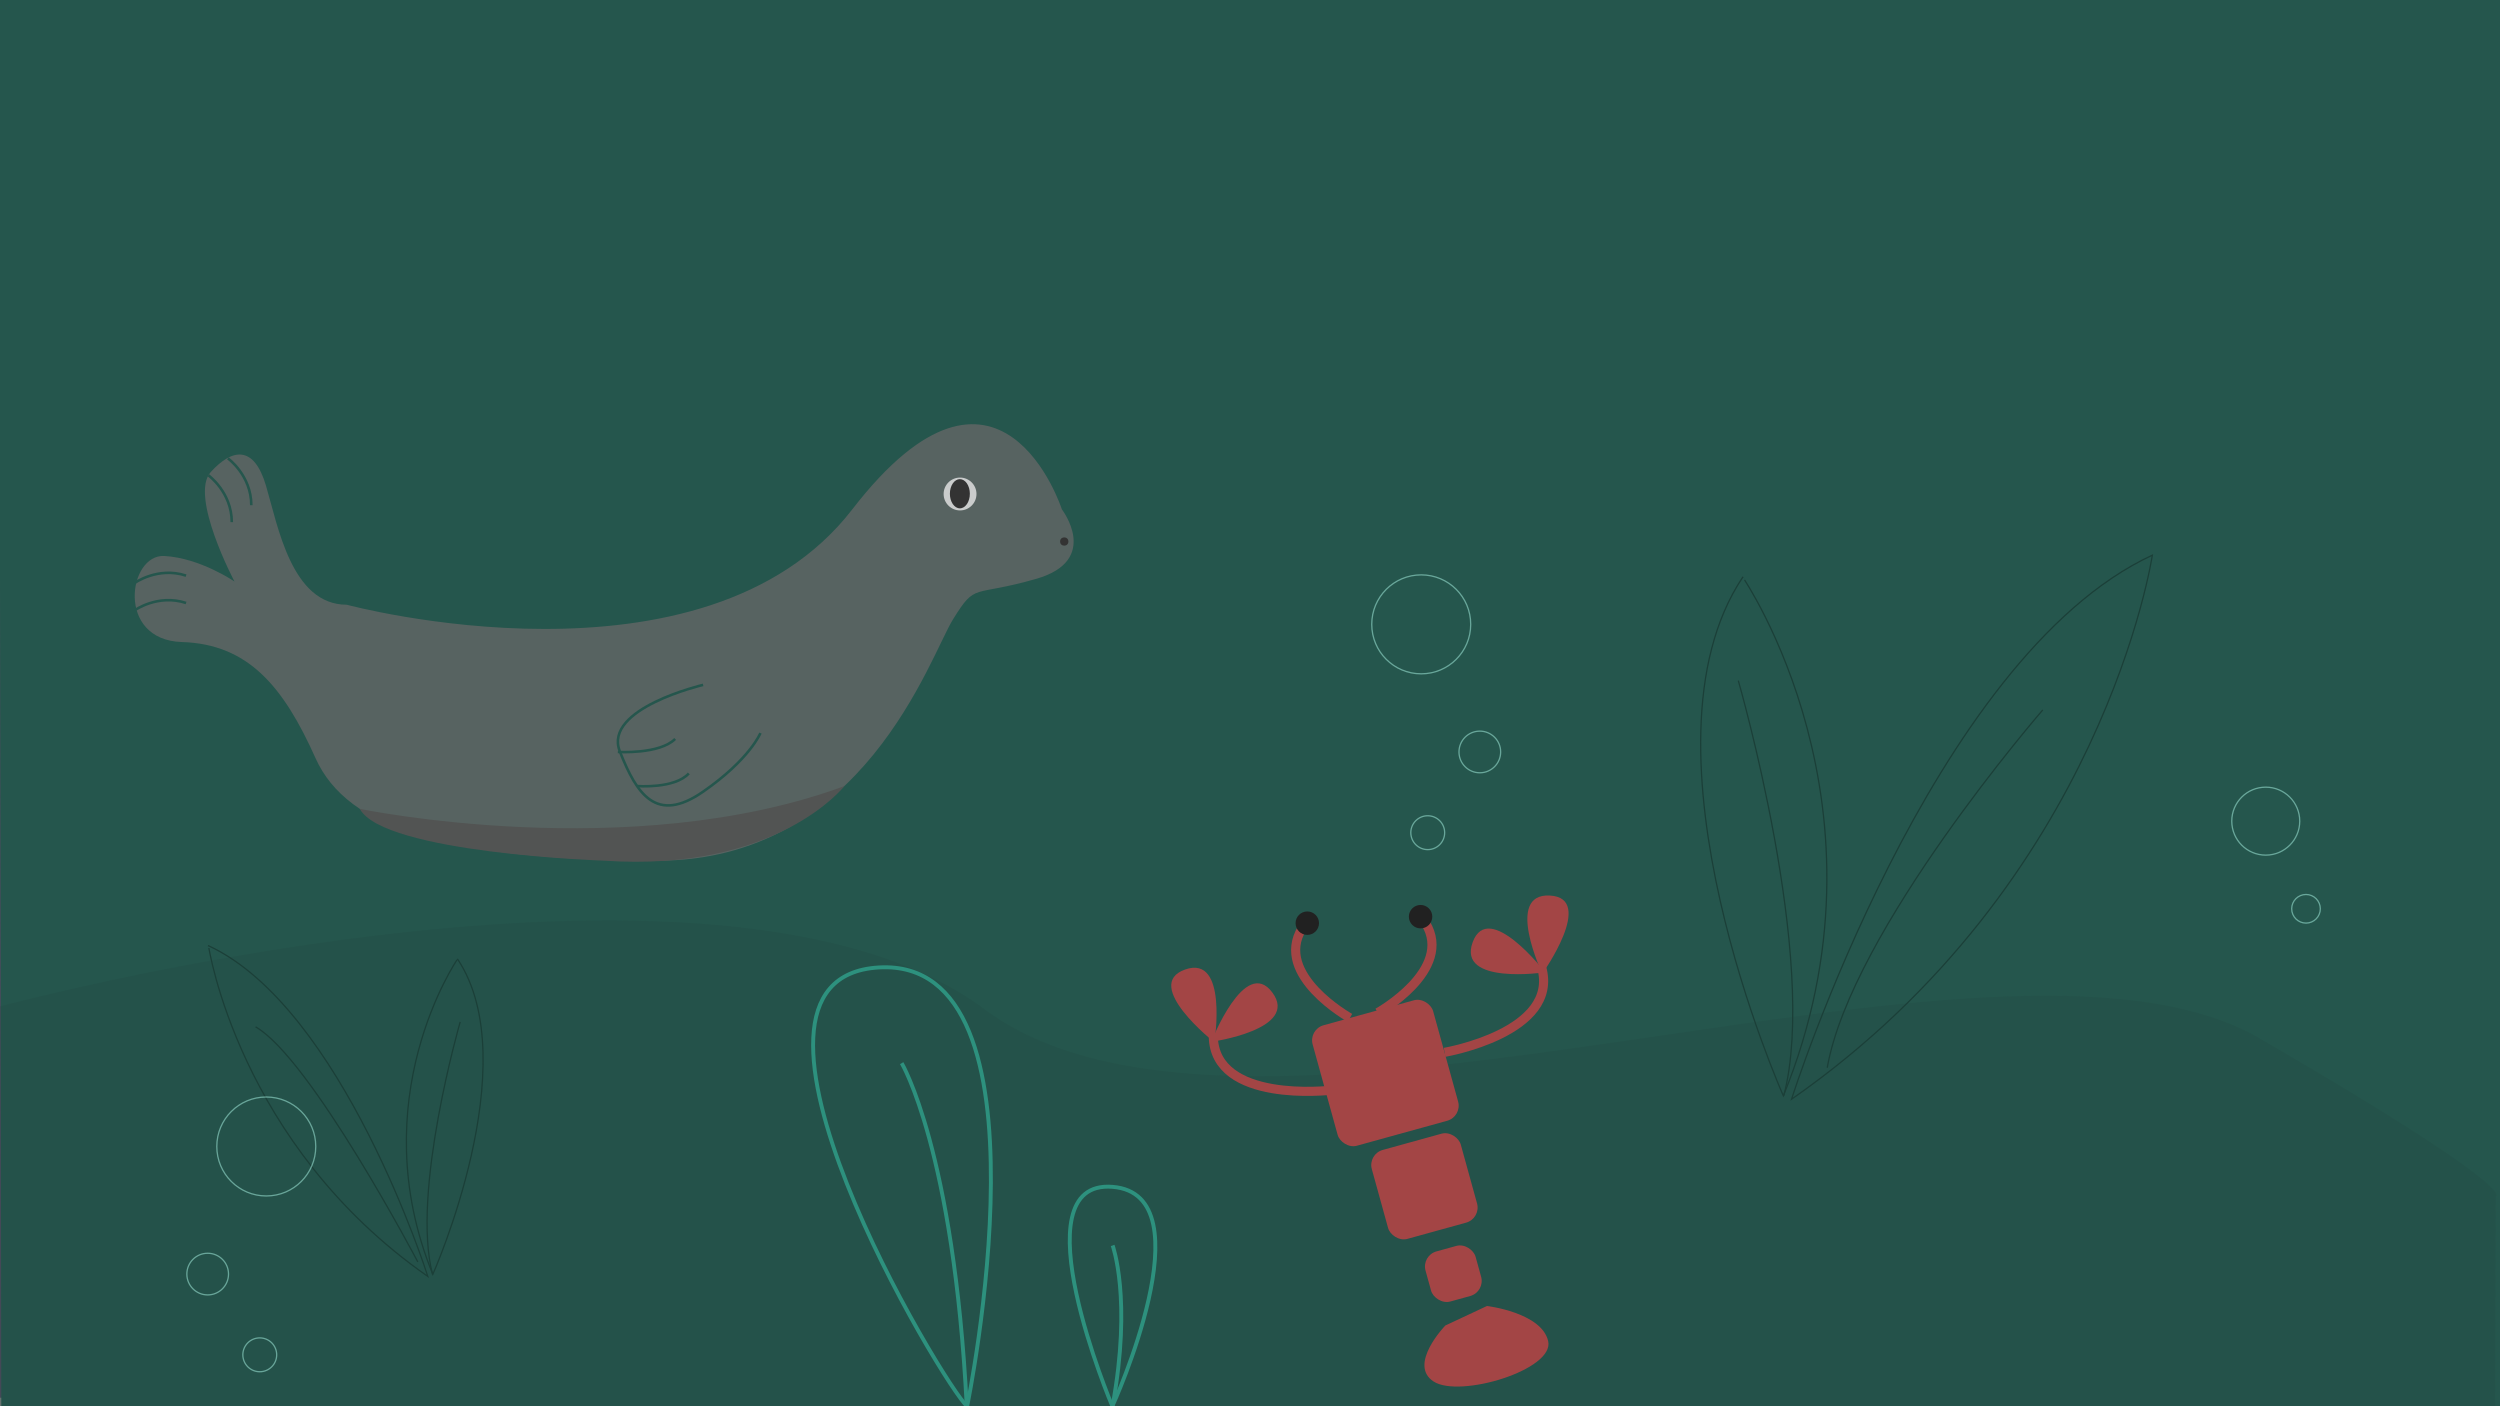 <svg xmlns="http://www.w3.org/2000/svg" viewBox="0 0 1920 1080">
  <rect x="0" y="0" width="1920" height="1080" fill="#808080" stroke="none"/>
  <title>Seabottom</title>
  <g id="Layer_1" data-name="Layer 1">
    <rect x="-3" y="-347.47" width="1920" height="1420.89" style="fill: #524760"/>
  </g>
  <g id="Layer_6" data-name="Layer 6">
    <circle cx="1720" cy="608" r="6" style="fill: #fff;opacity: 0.1"/>
    <circle cx="294.49" cy="530.48" r="4.77" style="fill: #fff;opacity: 0.1"/>
    <circle cx="567.45" cy="603.7" r="4.77" style="fill: #fff;opacity: 0.1"/>
  </g>
  <g id="Layer_8" data-name="Layer 8">
    <path d="M-1.07-392.94S89-579,211-558,380-366.48,569.5-342.5,936-304,979-393.51s192-242.08,290-136.83,105,252.6,233,240.76,417-269.7,417.5-269,.5,565.07.5,565.07H0Z" style="fill: #0f725f"/>
    <path d="M-1.07-558.63S58-329,310-309.31s256-107.89,398-125,140,163.14,369,217.08,365-176.29,530-250,256,60.52,290,109.2S1920,6.44,1920,6.44H0Z" style="fill: #97ddcf;opacity: 0.6"/>
    <path d="M0-295.18s268.14-143.7,561.57,69.7S931-263.06,1138-283.64s188,133.73,391,116.24S1735-324,1919-317.19l1,323.63H0Z" style="fill: #25564d;opacity: 0.8"/>
    <path d="M-1.07-242.67S139-38.29,412-75.13s459-40.78,665,39.47,258-69.73,396-61.84,81,61.84,206,61.84,243.7-173.46,243.7-173.46L1920,1080H1Z" style="fill: #25564d"/>
    <path d="M-6.07,774.5S551,622,756,775s777-95,979.5,22.5,181.2,121.34,181.2,121.34l-1.2,418.66H-3.5l-2.57-563" style="fill: #224c44;opacity: 0.3"/>
    <path d="M742.77,1080C726,1066,536,751,675,743S742.77,1080,742.77,1080Z" style="fill: none;stroke: #2d917e;stroke-miterlimit: 10;stroke-width: 3px"/>
    <path d="M692.5,816.5s40,67,50,264" style="fill: none;stroke: #2d917e;stroke-miterlimit: 10;stroke-width: 3px"/>
    <path d="M854.27,1080s-73.77-174.5.23-168.5S854.27,1080,854.27,1080Z" style="fill: none;stroke: #2d917e;stroke-miterlimit: 10;stroke-width: 3px"/>
    <path d="M854.5,956.5s15,41,0,123" style="fill: none;stroke: #2d917e;stroke-miterlimit: 10;stroke-width: 3px"/>
    <rect x="1016" y="776" width="96" height="96" rx="12" transform="translate(-181.09 313.29) rotate(-15.45)" style="fill: #a34545"/>
    <rect x="1058.56" y="875.56" width="70.88" height="70.88" rx="12" transform="translate(-203.19 324.43) rotate(-15.45)" style="fill: #a34545"/>
    <rect x="1096.25" y="958.17" width="39.89" height="39.93" rx="12" transform="translate(-220.27 332.77) rotate(-15.45)" style="fill: #a34545"/>
    <path d="M1110,1018s-29,30-9,43,93-9,88-31-47-27-47-27Z" style="fill: #a34545"/>
    <g>
      <path d="M1109.43,808.19S1198,793,1184,743" style="fill: none;stroke: #a34545;stroke-miterlimit: 10;stroke-width: 7px"/>
      <path d="M1184.51,747.78s-29.43-62,5.87-60S1184.51,747.78,1184.51,747.78Z" style="fill: #a34545"/>
      <path d="M1186.71,746.73s-67.85,10.08-55.69-23.12S1186.71,746.73,1186.71,746.73Z" style="fill: #a34545"/>
    </g>
    <g>
      <path d="M1021.74,837.32s-89.26,10.4-89.93-41.52" style="fill: none;stroke: #a34545;stroke-miterlimit: 10;stroke-width: 7px"/>
      <path d="M932.67,800.53s10.75-67.75-22.56-55.92S932.67,800.53,932.67,800.53Z" style="fill: #a34545"/>
      <path d="M930.25,800.14s68-9.47,46.92-37.88S930.25,800.14,930.25,800.14Z" style="fill: #a34545"/>
    </g>
    <path d="M1036.77,781.73S978,749,1000,713" style="fill: none;stroke: #a34545;stroke-miterlimit: 10;stroke-width: 7px"/>
    <path d="M1058.07,777.73S1116.84,745,1094.84,709" style="fill: none;stroke: #a34545;stroke-miterlimit: 10;stroke-width: 7px"/>
    <circle cx="1004" cy="709" r="9" style="fill: #212121"/>
    <circle cx="1091" cy="704" r="9" style="fill: #212121"/>
    <path d="M266.28,464.43s274.6,74,388.25-73.21,161,0,161,0,30.1,39-19.66,53.32-46.07,2.38-63.89,31S663.13,661.79,504,661s-237.12-23.88-261.7-78.79-51.6-87.54-102.59-89.13S98.57,425.44,126.22,427s53.88,19.62,53.88,19.62-34.84-65.78-18.25-84.08,33.17-20.7,42.39,10.34S223.89,464.43,266.28,464.43Z" style="fill: #576361"/>
    <circle cx="737.32" cy="379.39" r="12.62" style="fill: #cacccc"/>
    <ellipse cx="737.18" cy="379.2" rx="7.67" ry="11.21" style="fill: #333"/>
    <circle cx="817.34" cy="415.89" r="3.18" style="fill: #333"/>
    <path d="M540,526s-77,18-64,51,28,56,64,31,44-45,44-45" style="fill: none;stroke: #25564d;stroke-miterlimit: 10;stroke-width: 2px"/>
    <path d="M474.5,577.5s32,2,44-10" style="fill: none;stroke: #25564d;stroke-miterlimit: 10;stroke-width: 2px"/>
    <path d="M489.25,603.7S518,606,529,594" style="fill: none;stroke: #25564d;stroke-miterlimit: 10;stroke-width: 2px"/>
    <path d="M160,365s18,13,18,36" style="fill: none;stroke: #25564d;stroke-miterlimit: 10;stroke-width: 2px"/>
    <path d="M103.09,468.91s18-13,39.82-5.82" style="fill: none;stroke: #25564d;stroke-miterlimit: 10;stroke-width: 2px"/>
    <path d="M103.09,447.91s18-13,39.82-5.82" style="fill: none;stroke: #25564d;stroke-miterlimit: 10;stroke-width: 2px"/>
    <path d="M175,352s18,13,18,36" style="fill: none;stroke: #25564d;stroke-miterlimit: 10;stroke-width: 2px"/>
    <path d="M276.33,621.19S484,664.4,648.5,603.7c0,0-51.53,66.3-184.51,57.3C464,661,294.67,655.37,276.33,621.19Z" style="fill: #525453"/>
    <path d="M1369.61,841.61s-119-266.92-31.18-398.35C1338.43,443.26,1460,620.16,1369.61,841.61Z" style="fill: none;stroke: #1b3f38;stroke-miterlimit: 10"/>
    <path d="M1375.89,844.23S1483.33,505,1653,426.37C1653,426.37,1615.8,676.92,1375.89,844.23Z" style="fill: none;stroke: #1b3f38;stroke-miterlimit: 10"/>
    <path d="M1369.89,841.61C1397.3,738.2,1335,522.68,1335,522.68" style="fill: none;stroke: #1b3f38;stroke-miterlimit: 10"/>
    <path d="M1403.32,820c18.54-105.35,165.55-274.81,165.55-274.81" style="fill: none;stroke: #1b3f38;stroke-miterlimit: 10"/>
    <g>
      <path d="M332.4,978.72s72.35-162.27,19-242.17C351.35,736.55,277.47,844.1,332.4,978.72Z" style="fill: none;stroke: #1b3f38;stroke-miterlimit: 10"/>
      <path d="M328.58,980.32s-65.32-206.21-168.47-254C160.11,726.29,182.73,878.6,328.58,980.32Z" style="fill: none;stroke: #1b3f38;stroke-miterlimit: 10"/>
      <path d="M332.23,978.72c-16.67-62.86,21.2-193.89,21.2-193.89" style="fill: none;stroke: #1b3f38;stroke-miterlimit: 10"/>
      <path d="M320.88,969.17s-82.19-156.31-124.6-180.55" style="fill: none;stroke: #1b3f38;stroke-miterlimit: 10"/>
    </g>
    <circle cx="1091.5" cy="479.5" r="38" style="fill: none;stroke: #97ddcf;stroke-miterlimit: 10;opacity: 0.6"/>
    <circle cx="1136.5" cy="577.5" r="16" style="fill: none;stroke: #97ddcf;stroke-miterlimit: 10;opacity: 0.6"/>
    <circle cx="1096.5" cy="639.5" r="13" style="fill: none;stroke: #97ddcf;stroke-miterlimit: 10;opacity: 0.6"/>
    <circle cx="1740.1" cy="630.64" r="26.1" style="fill: none;stroke: #97ddcf;stroke-miterlimit: 10;opacity: 0.6"/>
    <circle cx="1771.01" cy="697.95" r="10.99" style="fill: none;stroke: #97ddcf;stroke-miterlimit: 10;opacity: 0.6"/>
    <circle cx="204.5" cy="880.5" r="38" style="fill: none;stroke: #97ddcf;stroke-miterlimit: 10;opacity: 0.6"/>
    <circle cx="159.5" cy="978.5" r="16" style="fill: none;stroke: #97ddcf;stroke-miterlimit: 10;opacity: 0.6"/>
    <circle cx="199.5" cy="1040.5" r="13" style="fill: none;stroke: #97ddcf;stroke-miterlimit: 10;opacity: 0.6"/>
  </g>
</svg>
